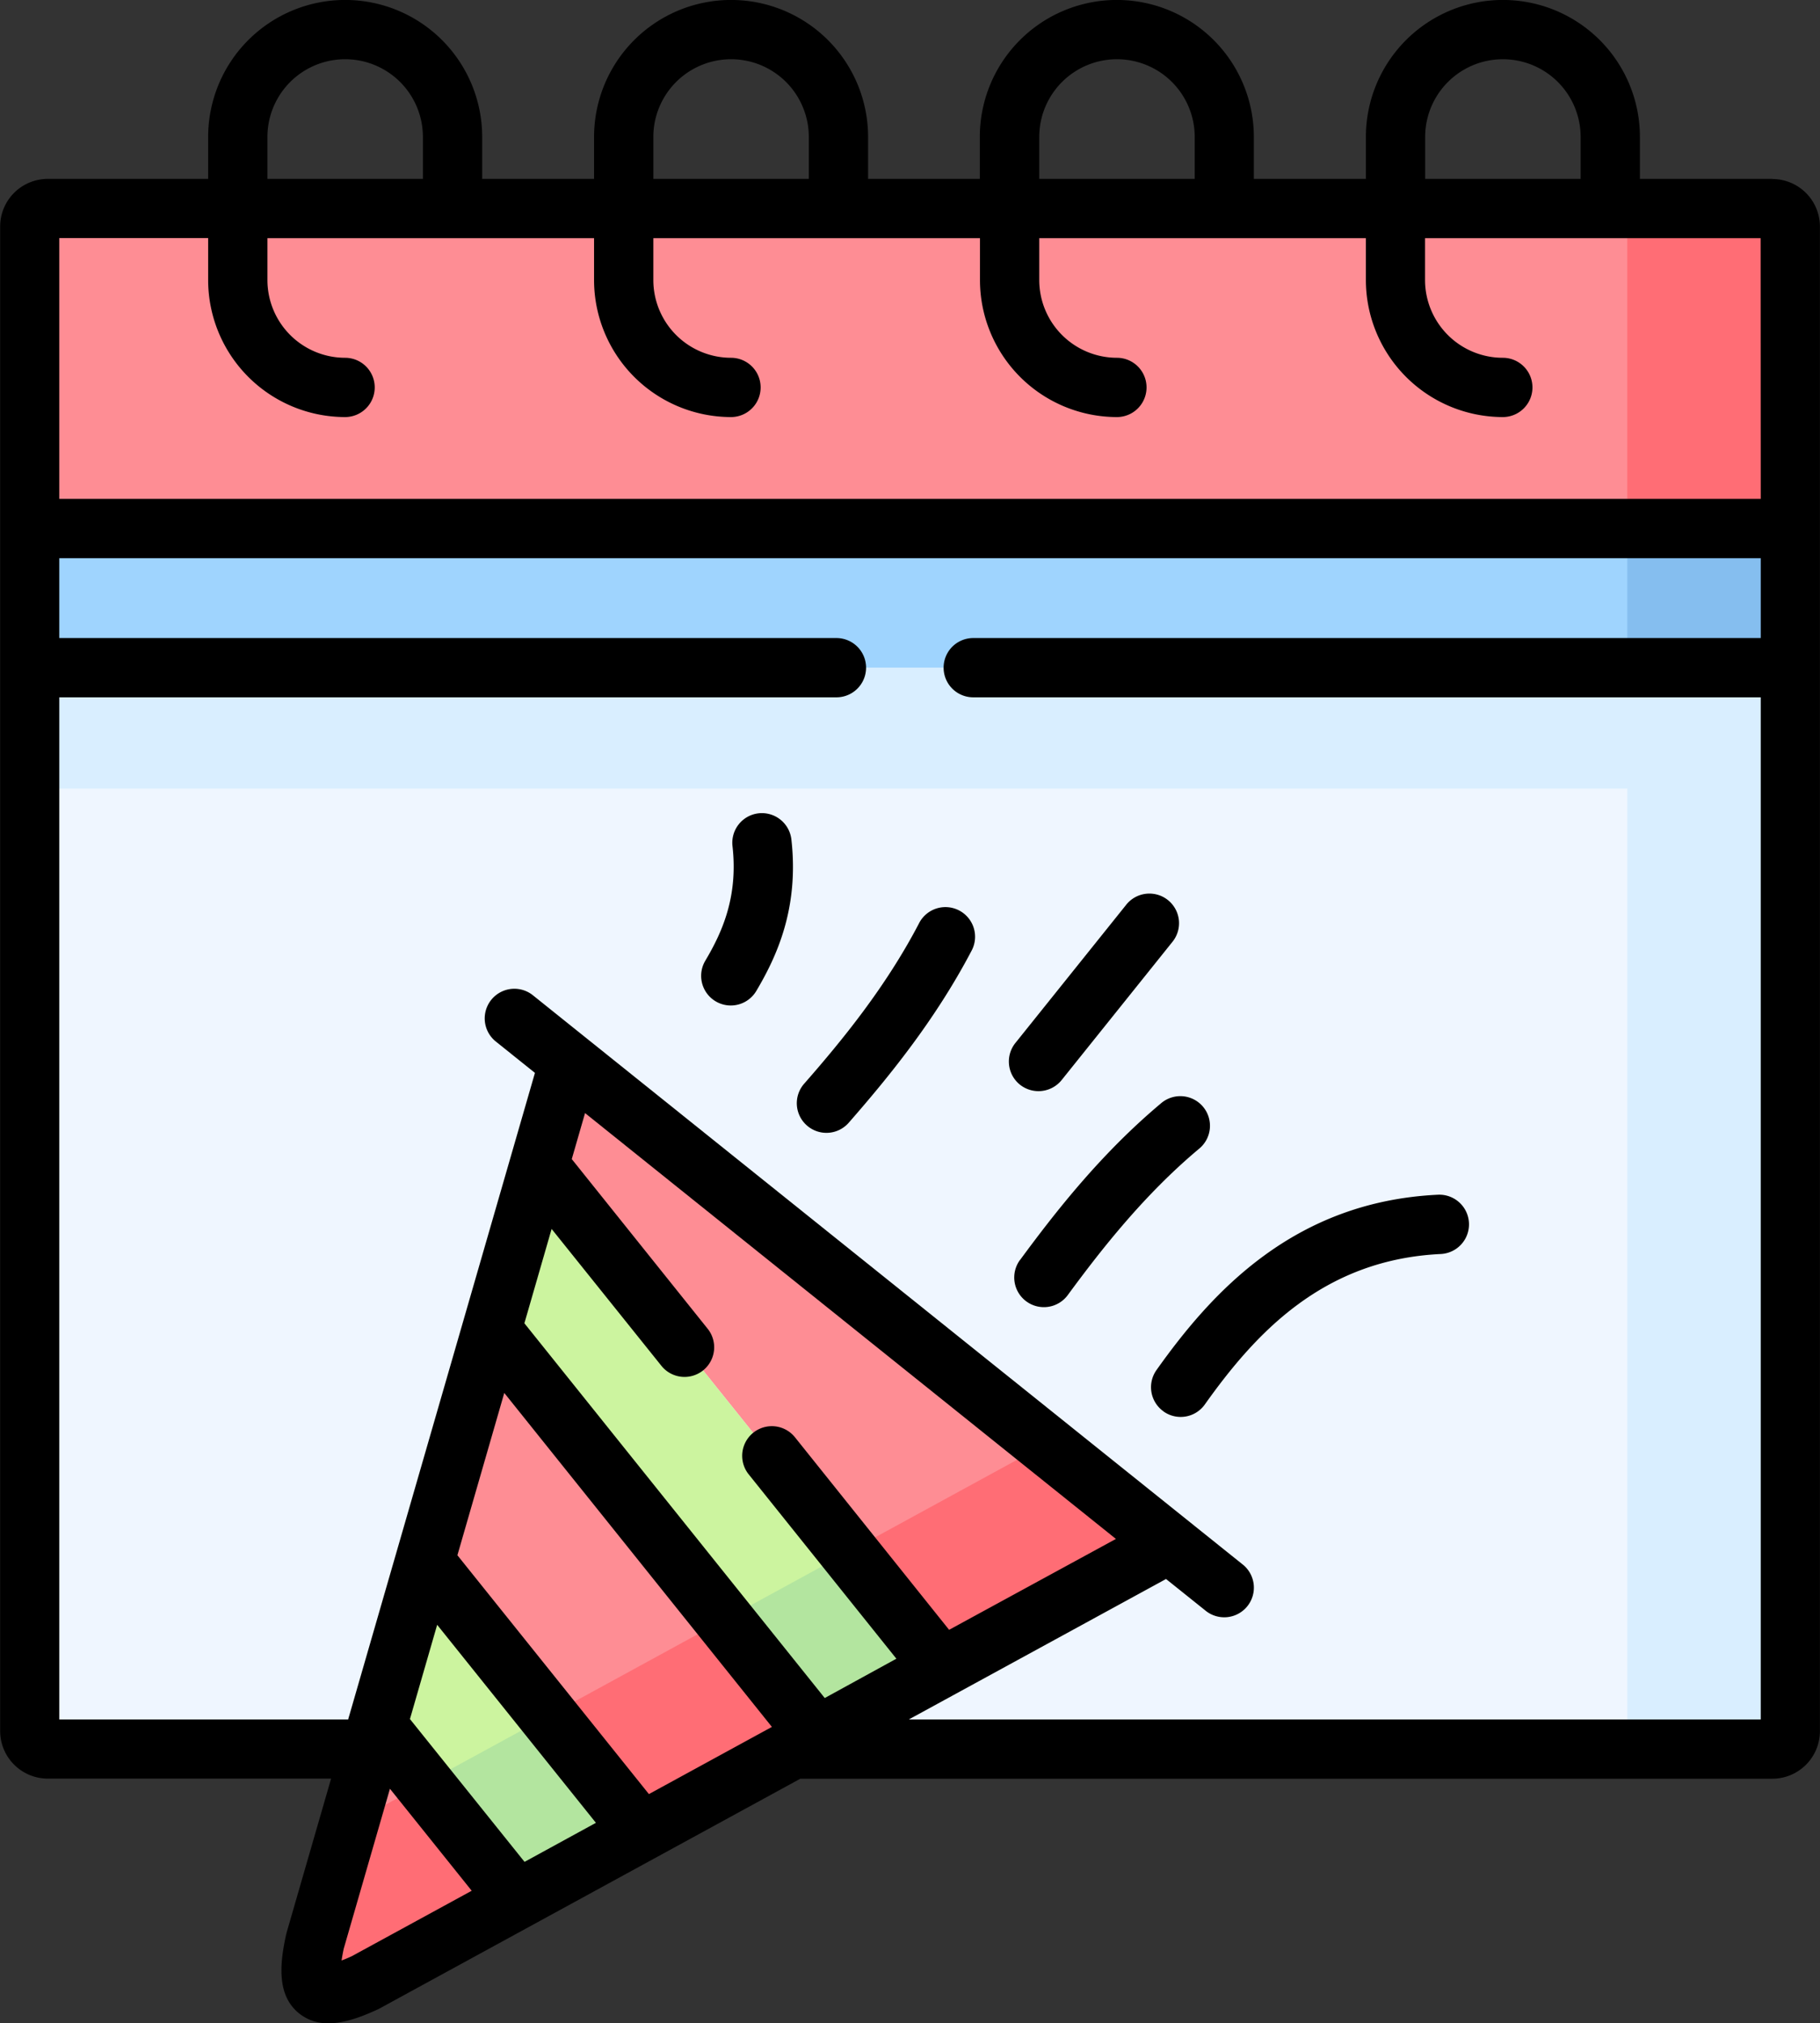 <svg id="Capa_1" data-name="Capa 1" xmlns="http://www.w3.org/2000/svg" viewBox="0 0 460.53 512"><rect x="0" y="0" width="460.53" height="512" fill="#333333" stroke="none"/><defs><style>.cls-1{fill:#eff6ff;}.cls-1,.cls-2,.cls-3,.cls-4,.cls-5,.cls-6,.cls-7,.cls-8{fill-rule:evenodd;}.cls-2{fill:#fe8d94;}.cls-3{fill:#ccf49f;}.cls-4{fill:#9fd4fe;}.cls-5{fill:#ff6d75;}.cls-6{fill:#b3e59f;}.cls-7{fill:#85beef;}.cls-8{fill:#d9eeff;}</style></defs><path class="cls-1" d="M478.77,438.08V159H33.23V438.08a4.55,4.55,0,0,0,4.54,4.53H474.23a4.55,4.55,0,0,0,4.54-4.53Z" transform="translate(-25.73 0)"/><path class="cls-2" d="M321.56,390.6,169.69,268.77,162.12,295,264,422.06Z" transform="translate(-25.73 0)"/><path class="cls-3" d="M264,422.06,162.12,295l-12,41.5L232.5,439.24Z" transform="translate(-25.73 0)"/><path class="cls-2" d="M232.5,439.24,150.13,336.46l-16.95,58.7,38,47.45L188,463.53l38.32-20.92Z" transform="translate(-25.73 0)"/><path class="cls-3" d="M171.22,442.61l-38-47.45-12,41.47,4.79,6,30.56,38.1L188,463.53Z" transform="translate(-25.73 0)"/><path class="cls-2" d="M156.54,480.71,126,442.61l-4.79-6-1.7,6-14.06,48.65c-2,9.07-1.05,13.15,3.37,13.23h.26c2.18,0,5.18-1,9.1-2.8Z" transform="translate(-25.73 0)"/><path class="cls-4" d="M33.23,169H478.77V123.78H33.23Z" transform="translate(-25.73 0)"/><path class="cls-2" d="M184.48,133.75H478.77V57.3a4.55,4.55,0,0,0-4.54-4.53H37.77a4.55,4.55,0,0,0-4.54,4.53v76.45Z" transform="translate(-25.73 0)"/><path class="cls-5" d="M113.93,461.8l-8.5,29.46c-2,9.07-1.05,13.15,3.37,13.23h.26c2.18,0,5.18-1,9.1-2.8l38.38-21L133,451.37Z" transform="translate(-25.73 0)"/><path class="cls-6" d="M133,451.37l23.53,29.34L188,463.53l-16.78-20.92-6.75-8.41-15.39,8.41Z" transform="translate(-25.73 0)"/><path class="cls-5" d="M164.47,434.2l6.75,8.41L188,463.53l38.32-20.92,6.18-3.37L209,409.88Z" transform="translate(-25.73 0)"/><path class="cls-6" d="M209,409.88l23.52,29.36L264,422.06,240.44,392.7Z" transform="translate(-25.73 0)"/><path class="cls-5" d="M240.44,392.7,264,422.06l57.6-31.46-31.32-25.12Z" transform="translate(-25.73 0)"/><path class="cls-5" d="M437.5,52.77v81h41.27V57.3a4.55,4.55,0,0,0-4.54-4.53H437.5Z" transform="translate(-25.73 0)"/><path class="cls-7" d="M437.5,133.75V169h41.27V133.75Z" transform="translate(-25.73 0)"/><path class="cls-8" d="M437.5,169V442.61h36.73a4.55,4.55,0,0,0,4.54-4.53V169Z" transform="translate(-25.73 0)"/><path class="cls-8" d="M33.23,169H478.77v30.56H33.23Z" transform="translate(-25.73 0)"/><path d="M283.82,274.48a7.52,7.52,0,0,0,10.54-1.16l27.95-34.87a7.5,7.5,0,1,0-11.7-9.38l-27.95,34.86a7.51,7.51,0,0,0,1.16,10.55Z" transform="translate(-25.73 0)"/><path d="M229.92,284.82a7.49,7.49,0,0,0,10.58-.72c10.21-11.68,21.87-26,31-43.38a7.5,7.5,0,1,0-13.29-6.94c-8.37,16-19.34,29.44-29,40.46a7.49,7.49,0,0,0,.71,10.58Z" transform="translate(-25.73 0)"/><path d="M283.83,318.83a7.5,7.5,0,1,0,12.09,8.89c8.68-11.82,19.42-25.46,33.19-37a7.5,7.5,0,1,0-9.65-11.48c-15,12.59-26.42,27.09-35.63,39.62Z" transform="translate(-25.73 0)"/><path d="M320.14,357.17a7.49,7.49,0,0,0,10.46-1.77c12.8-18,29.91-36.65,59.69-38.07a7.5,7.5,0,0,0-.71-15c-36.42,1.73-57.19,24.62-71.21,44.36a7.5,7.5,0,0,0,1.77,10.46Z" transform="translate(-25.73 0)"/><path d="M217.68,205.81a7.5,7.5,0,0,0-6.6,8.3c1.46,12.89-2.66,21.89-6.88,29a7.5,7.5,0,0,0,12.9,7.66c5.17-8.71,10.85-20.94,8.88-38.35a7.52,7.52,0,0,0-8.3-6.61Z" transform="translate(-25.73 0)"/><path d="M474.23,45.27H440.69V34.66a34.67,34.67,0,0,0-69.34,0V45.27H343V34.66a34.67,34.67,0,0,0-69.34,0V45.27H245.39V34.66a34.67,34.67,0,0,0-69.34,0V45.27H147.74V34.66a34.67,34.67,0,0,0-69.34,0V45.27H37.77a12.05,12.05,0,0,0-12,12V438.08a12.05,12.05,0,0,0,12,12h71.74L98.22,489.17c0,.17-.09.33-.12.5-1.57,7.23-2.4,15.24,3.32,19.83a11.49,11.49,0,0,0,7.43,2.5c4.07,0,8.42-1.65,12.44-3.5l.46-.23,106.49-58.16h246a12.05,12.05,0,0,0,12-12V57.3a12.05,12.05,0,0,0-12-12ZM386.35,34.66a19.67,19.67,0,0,1,39.34,0V45.27H386.35Zm-97.65,0a19.67,19.67,0,0,1,39.34,0V45.27H288.7Zm-97.65,0a19.67,19.67,0,0,1,39.34,0V45.27H191.05Zm-97.65,0a19.67,19.67,0,0,1,39.34,0V45.27H93.4ZM114.79,495c-1,.47-1.9.83-2.63,1.11.12-.81.29-1.8.55-3l11.69-40.46,20.69,25.81Zm43.67-23.85-29-36.14,6.89-23.85,40.17,50.11ZM189.93,454l-48.46-60.44,11.86-41.07L221.05,437Zm44.49-24.31-76-94.83,6.89-23.87L193,345.51a7.5,7.5,0,1,0,11.71-9.37l-34.3-42.83,3.36-11.64L239,334l69.1,55.43-42.21,23-39-48.72a7.5,7.5,0,0,0-11.71,9.38l37.37,46.65ZM471.27,161.46H272a7.5,7.5,0,0,0,0,15H471.27V435.11H255.7l65.08-35.54,9.9,7.93a7.5,7.5,0,1,0,9.38-11.7L160.58,251.86a7.5,7.5,0,1,0-9.39,11.7l9.9,7.94-47,162.7a5.75,5.75,0,0,0-.2.71l-.06.2H40.73V176.46H237.38a7.5,7.5,0,0,0,0-15H40.73V141.25H471.27Zm0-35.21H40.73v-66H78.4V70.88a34.7,34.7,0,0,0,34.65,34.66,7.5,7.5,0,0,0,0-15A19.68,19.68,0,0,1,93.4,70.88V60.27h82.65V70.88a34.7,34.7,0,0,0,34.65,34.66,7.5,7.5,0,0,0,0-15,19.68,19.68,0,0,1-19.65-19.66V60.27H273.7V70.88a34.69,34.69,0,0,0,34.65,34.66,7.5,7.5,0,0,0,0-15A19.68,19.68,0,0,1,288.7,70.88V60.27h82.65V70.88A34.71,34.71,0,0,0,406,105.54a7.5,7.5,0,0,0,0-15,19.69,19.69,0,0,1-19.68-19.66V60.27h84.92Z" transform="translate(-25.73 0)"/></svg>